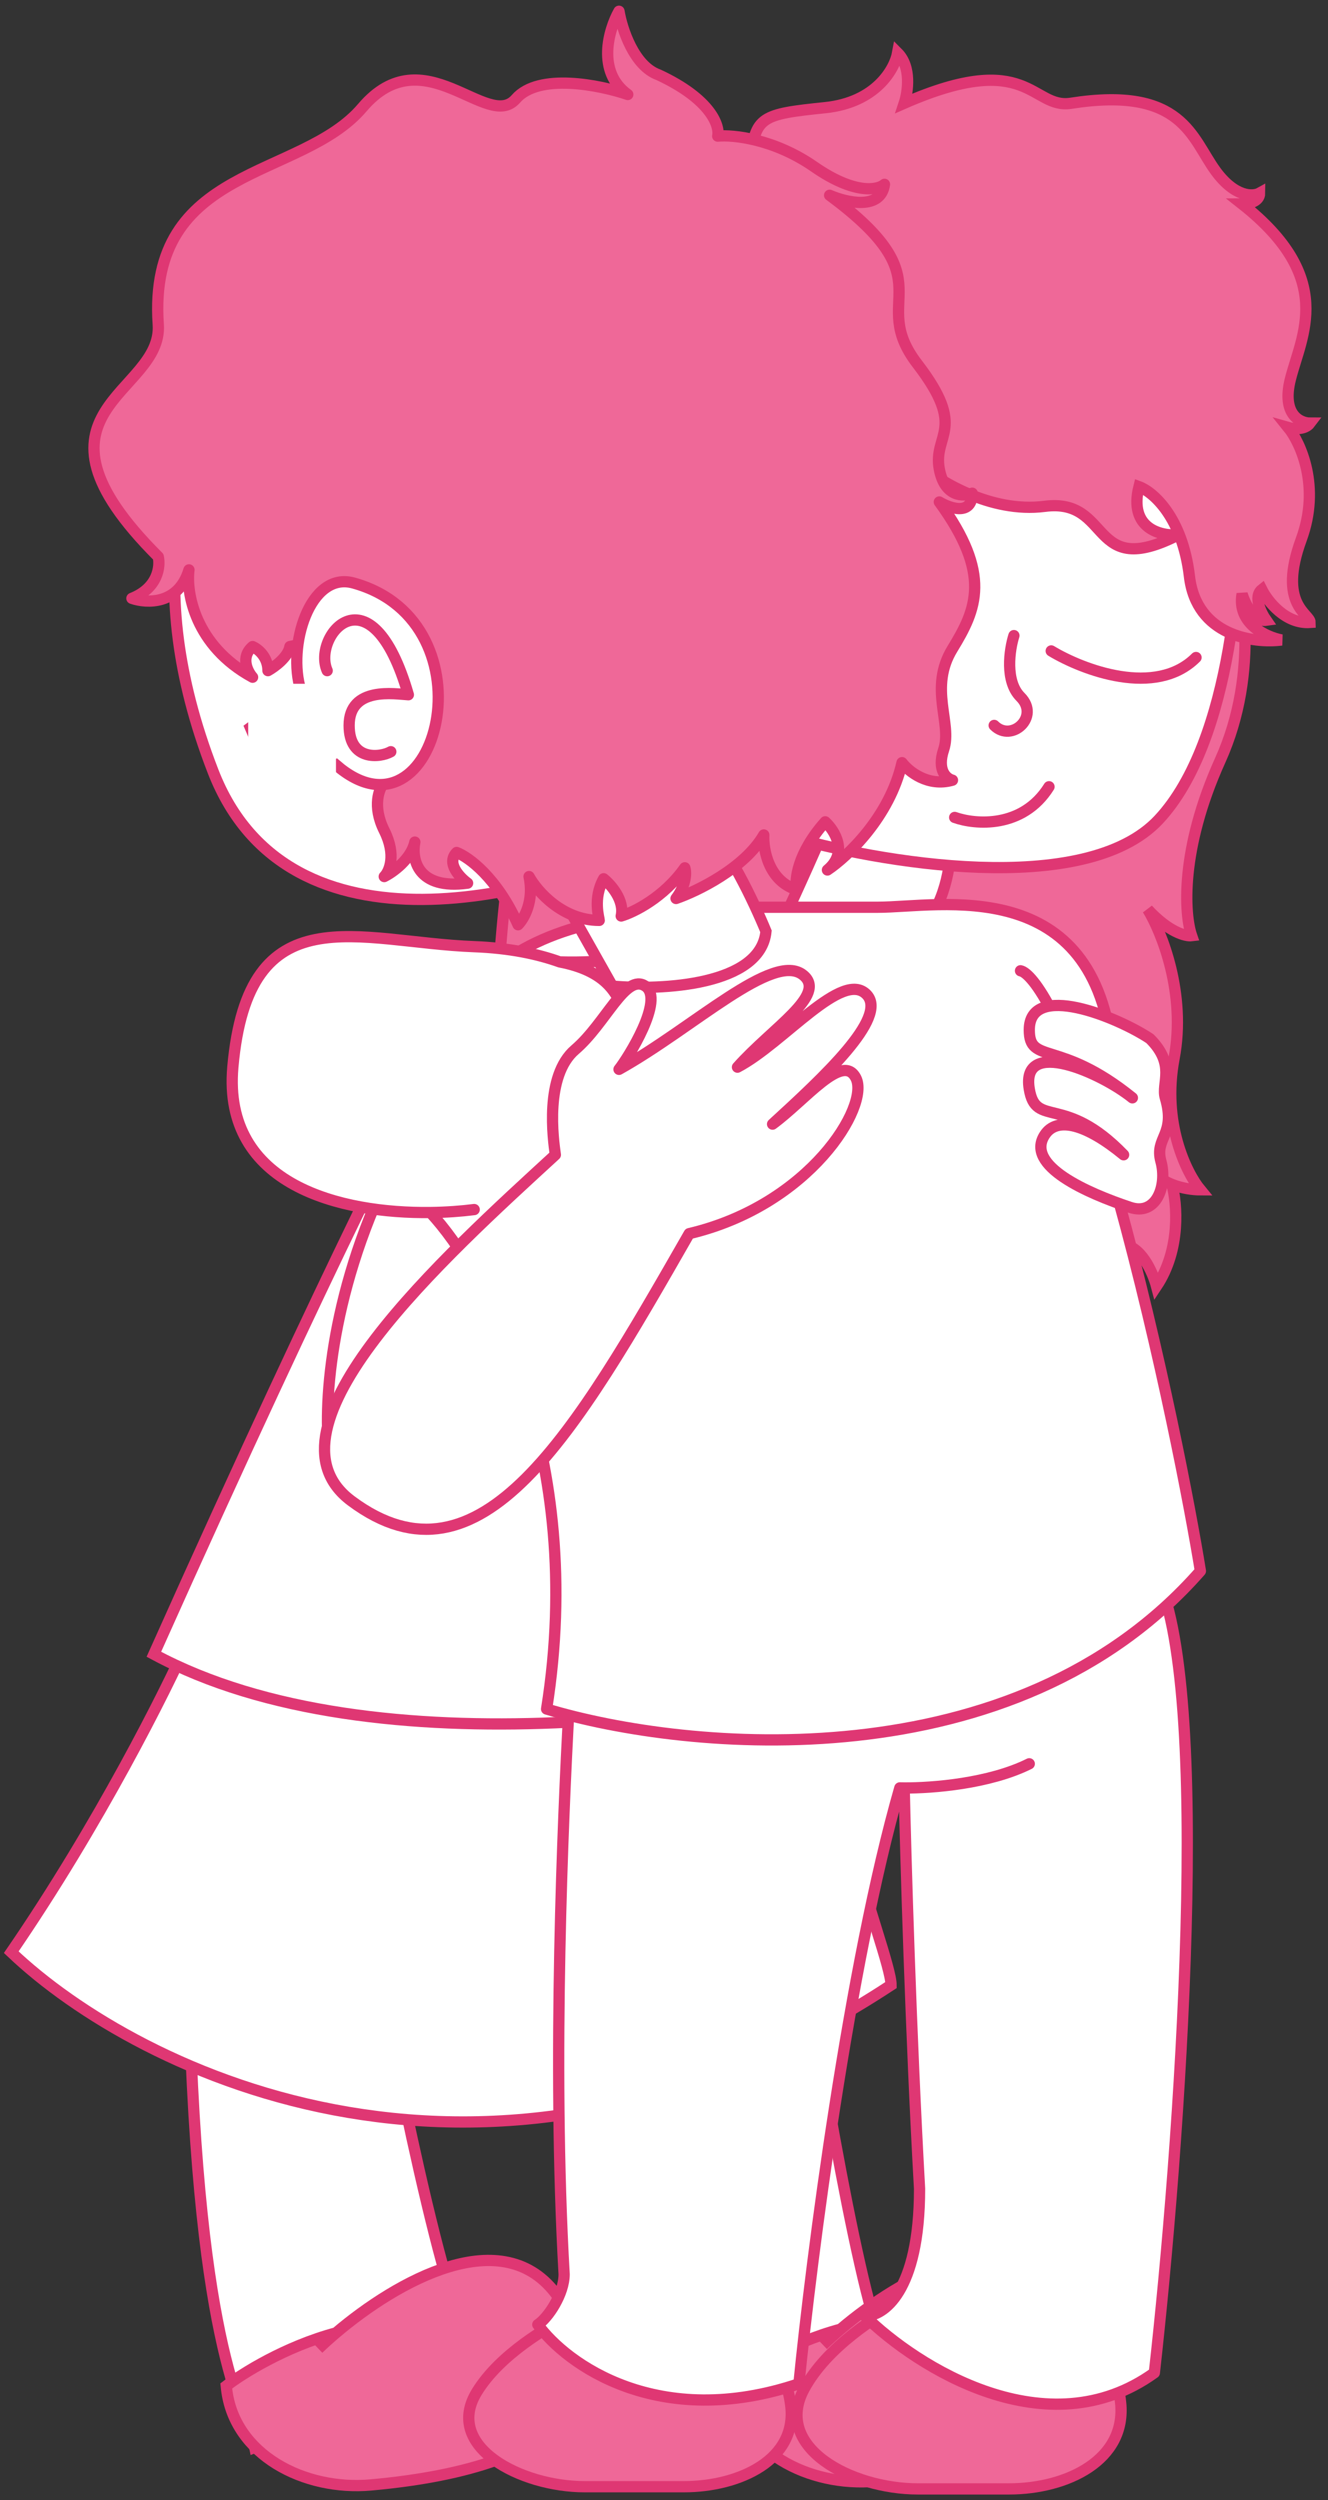 <svg width="118" height="222" viewBox="0 0 118 222" fill="none" xmlns="http://www.w3.org/2000/svg">
<rect x="0" y="0" width="118" height="222" fill="#333333" stroke="none"/>
<path d="M16.791 176.647C17.571 209.715 22.055 214.383 22.639 217.301L42.329 209.326C39.522 205.591 34.791 181.834 32.777 170.423L16.791 176.647Z" fill="white" stroke="#DF3773"/>
<path d="M57.535 176.673C58.19 209.878 61.955 214.565 62.446 217.495L78.98 209.487C76.622 205.737 72.65 181.882 70.958 170.423L57.535 176.673Z" fill="white" stroke="#DF3773"/>
<path d="M32.951 220.645C51.091 219.012 55.275 211.955 49.542 203.879C44.747 197.125 35.234 202.586 29.852 207.145C25.33 208.358 21.47 210.79 20.105 211.854C20.113 211.94 20.122 212.026 20.132 212.113C20.806 217.995 27.055 221.176 32.951 220.645Z" fill="#EF6898"/>
<path d="M28.293 208.548C28.759 208.101 29.283 207.628 29.852 207.145M29.852 207.145C35.234 202.586 44.747 197.125 49.542 203.879C55.275 211.955 51.091 219.012 32.951 220.645C27.055 221.176 20.806 217.995 20.132 212.113C20.122 212.026 20.113 211.94 20.105 211.854C21.47 210.79 25.33 208.358 29.852 207.145Z" stroke="#DF3773"/>
<path d="M77.79 220.313C95.929 218.68 100.114 211.623 94.38 203.547C89.585 196.792 80.072 202.254 74.691 206.813C70.168 208.025 66.308 210.457 64.943 211.522C64.951 211.608 64.96 211.694 64.97 211.781C65.644 217.663 71.893 220.843 77.79 220.313Z" fill="#EF6898"/>
<path d="M73.131 208.215C73.598 207.768 74.121 207.296 74.691 206.813M74.691 206.813C80.072 202.254 89.585 196.792 94.38 203.547C100.114 211.623 95.929 218.68 77.79 220.313C71.893 220.843 65.644 217.663 64.97 211.781C64.96 211.694 64.951 211.608 64.943 211.522C66.308 210.457 70.168 208.025 74.691 206.813Z" stroke="#DF3773"/>
<path d="M1 173.34C8.798 161.981 14.776 150.063 16.791 145.525C37.585 142.802 78.317 138.989 74.886 145.525C70.597 153.694 79.175 173.34 79.175 176.258C43.616 199.6 12.242 184.039 1 173.34Z" fill="white" stroke="#DF3773"/>
<path d="M72.936 85.614C72.936 84.68 76.705 73.684 78.59 68.302L49.737 58.241C45.155 69.491 43.987 86.079 44.084 94.951L72.936 85.614Z" fill="#EF6898"/>
<path d="M108.417 67.524C112.004 59.588 110.431 51.25 109.197 48.073L102.958 31.15L83.073 25.314C78.005 29.853 65.45 40.953 55.781 49.045C53.302 51.12 51.317 54.363 49.737 58.241L78.59 68.302C76.705 73.684 72.936 84.68 72.936 85.614L44.084 94.951C52.531 103.963 69.661 122.222 70.597 123.155C71.256 123.813 79.719 119.713 87.364 116.009C93.281 113.141 98.708 110.512 99.644 110.512C101.36 110.512 102.438 112.976 102.763 114.208C104.947 110.94 104.583 106.817 104.128 105.163C105.031 105.526 106.014 105.649 106.662 105.649C105.428 104.158 103.231 99.736 104.323 93.978C105.415 88.221 103.218 82.761 101.983 80.751C103.855 82.774 105.363 83.15 105.882 83.085C105.233 81.205 104.83 75.46 108.417 67.524Z" fill="#EF6898"/>
<path d="M101.983 102.926C102.229 104.069 103.13 104.763 104.128 105.163M104.128 105.163C105.031 105.526 106.014 105.649 106.662 105.649C105.428 104.158 103.231 99.736 104.323 93.978C105.415 88.221 103.218 82.761 101.983 80.751C103.855 82.774 105.363 83.15 105.882 83.085C105.233 81.205 104.83 75.46 108.417 67.524C112.004 59.588 110.431 51.25 109.197 48.073L102.958 31.15L83.073 25.314C78.005 29.853 65.45 40.953 55.781 49.045C53.302 51.12 51.317 54.363 49.737 58.241M104.128 105.163C104.583 106.817 104.947 110.94 102.763 114.208C102.438 112.976 101.36 110.512 99.644 110.512C98.708 110.512 93.281 113.141 87.364 116.009C79.719 119.713 71.256 123.813 70.597 123.155C69.661 122.222 52.531 103.963 44.084 94.951M44.084 94.951C43.987 86.079 45.155 69.491 49.737 58.241M44.084 94.951L72.936 85.614C72.936 84.68 76.705 73.684 78.59 68.302L49.737 58.241" stroke="#DF3773"/>
<path d="M13.672 146.886C33.322 157.468 66.828 152.138 80.539 148.053C82.424 126.268 94.419 82.424 77.42 81.335C56.17 79.973 42.134 80.362 37.455 96.507C37.455 96.507 30.047 110.317 13.672 146.886Z" fill="white" stroke="#DF3773"/>
<path d="M81.124 83.28C83.775 81.101 84.438 77.185 84.438 75.499C81.059 73.878 74.184 70.987 73.716 72.387C73.248 73.788 70.662 79.454 69.427 82.113C72.222 83.41 78.473 85.459 81.124 83.28Z" fill="white" stroke="#DF3773"/>
<path d="M34.726 103.898C29.112 115.258 28.748 125.36 29.268 128.991L33.556 129.769L47.983 116.153C45.903 107.335 40.341 92.539 34.726 103.898Z" fill="white" stroke="#DF3773"/>
<path d="M102.958 72.776C96.408 79.779 78.005 76.602 69.622 74.138L64.163 66.163L62.604 49.629L89.702 34.846L110.171 42.432C110.496 49.629 109.509 65.773 102.958 72.776Z" fill="white" stroke="#DF3773"/>
<path d="M93.406 57.798C96.2 59.484 102.685 61.961 106.273 58.382" stroke="#DF3773" stroke-linecap="round" stroke-linejoin="round"/>
<path d="M90.092 56.437C89.702 57.669 89.273 60.483 90.677 61.883C92.431 63.634 89.897 65.968 88.337 64.412" stroke="#DF3773" stroke-linecap="round" stroke-linejoin="round"/>
<path d="M84.828 72.582C86.648 73.23 90.871 73.593 93.211 69.858" stroke="#DF3773" stroke-linecap="round" stroke-linejoin="round"/>
<path d="M92.821 44.96C87.986 45.583 83.269 42.626 81.514 41.07L68.257 36.013C67.608 30.048 66.386 17.339 66.698 14.227C67.088 10.337 67.673 10.142 73.326 9.559C77.849 9.092 79.499 6.122 79.76 4.696C81.007 5.941 80.669 8.197 80.344 9.17C91.456 4.307 91.651 9.719 95.16 9.17C105.103 7.614 105.883 12.282 108.027 15.2C109.743 17.534 111.341 17.469 111.926 17.145C111.926 17.923 110.886 18.117 110.366 18.117C118.749 24.731 115.63 29.788 114.655 33.679C113.876 36.791 115.5 37.569 116.41 37.569C115.942 38.191 114.915 38.088 114.46 37.958C115.565 39.319 117.346 43.21 115.63 47.878C113.486 53.714 116.41 54.492 116.41 55.27C114.226 55.425 112.641 53.389 112.121 52.352C111.341 52.974 112.056 54.427 112.511 55.075C111.419 55.231 110.626 53.584 110.366 52.741C109.899 55.386 112.511 56.566 113.876 56.826C111.406 57.15 106.312 56.476 105.688 51.185C105.064 45.894 102.439 43.664 101.204 43.21C100.268 46.944 103.153 47.619 104.713 47.489C96.72 51.574 98.865 44.182 92.821 44.96Z" fill="#EF6898" stroke="#DF3773"/>
<path d="M42.371 212.385C44.432 209.028 48.709 206.57 50.907 205.435C55.326 204.333 65.021 203.451 68.452 208.742C69.517 210.384 70.058 212.024 70.256 213.55C70.888 218.415 65.679 220.802 60.773 220.802H51.948C46.263 220.802 39.398 217.23 42.371 212.385Z" fill="#EF6898" stroke="#DF3773"/>
<path d="M71.454 212.113C73.473 208.378 77.888 205.643 80.136 204.394C84.571 203.203 94.3 202.25 97.743 207.966C98.847 209.798 99.39 211.629 99.572 213.324C100.12 218.431 94.805 220.996 89.669 220.996H81.548C75.641 220.996 68.645 217.31 71.454 212.113Z" fill="#EF6898" stroke="#DF3773"/>
<path d="M50.127 201.934C49.035 182.949 50.062 161.021 50.517 152.333C65.658 143.969 97.266 129.691 102.569 139.495C107.871 149.298 104.778 191.041 102.569 210.687C93.055 217.534 81.449 210.168 76.835 205.63C78.46 205.695 81.709 203.529 81.709 194.348C80.929 180.498 80.474 164.851 80.344 158.758C80.206 158.757 80.076 158.755 79.954 158.752C75.432 174.468 72.091 200.572 70.987 211.66C58.51 215.861 50.322 209.909 47.788 206.408C48.698 205.824 50.127 203.685 50.127 201.934Z" fill="white"/>
<path d="M91.456 156.612C87.913 158.38 82.808 158.776 80.344 158.758M80.344 158.758C80.206 158.757 80.076 158.755 79.954 158.752C75.432 174.468 72.091 200.572 70.987 211.66C58.51 215.861 50.322 209.909 47.788 206.408C48.698 205.824 50.127 203.685 50.127 201.934C49.035 182.949 50.062 161.021 50.517 152.333C65.658 143.969 97.266 129.691 102.569 139.495C107.871 149.298 104.778 191.041 102.569 210.687C93.055 217.534 81.449 210.168 76.835 205.63C78.46 205.695 81.709 203.529 81.709 194.348C80.929 180.498 80.474 164.851 80.344 158.758Z" stroke="#DF3773" stroke-linecap="round" stroke-linejoin="round"/>
<path d="M20.69 94.756C22.054 79.195 31.802 83.669 42.134 84.058C45.275 84.176 47.784 84.71 49.737 85.412C57.85 85.626 60.92 83.538 66.893 80.557H78.005C83.463 80.557 97.384 77.444 98.864 93.784C100.031 106.66 99.695 107.632 99.368 106.481C103.154 120.224 105.791 134.09 106.662 139.495C90.131 158.324 61.044 155.51 48.568 151.749C52.155 129.185 43.174 112.957 38.235 107.663C30.356 107.756 19.764 105.31 20.69 94.756Z" fill="white"/>
<path d="M55.196 89.115C54.632 88.15 53.831 86.198 49.737 85.412M42.134 107.4C40.977 107.548 39.65 107.646 38.235 107.663M38.235 107.663C30.356 107.756 19.764 105.31 20.69 94.756C22.054 79.195 31.802 83.669 42.134 84.058C45.275 84.176 47.784 84.71 49.737 85.412M38.235 107.663C43.174 112.957 52.155 129.185 48.568 151.749C61.044 155.51 90.131 158.324 106.662 139.495C105.79 134.083 103.147 120.188 99.353 106.427M90.677 86.198C91.716 86.392 94.809 90.36 98.864 104.676C99.029 105.259 99.192 105.843 99.353 106.427M49.737 85.412C57.85 85.626 60.92 83.538 66.893 80.557C68.777 80.557 73.638 80.557 78.005 80.557C83.463 80.557 97.384 77.444 98.864 93.784C100.049 106.855 99.684 107.659 99.353 106.427" stroke="#DF3773" stroke-linecap="round" stroke-linejoin="round"/>
<path d="M54.416 87.559L49.152 78.222C52.986 76.277 61.083 72.659 62.799 73.749C64.514 74.838 67.023 80.168 68.062 82.696C67.594 87.52 58.77 87.948 54.416 87.559Z" fill="white" stroke="#DF3773"/>
<path d="M18.935 68.497C25.642 85.77 48.503 79.584 59.095 74.332L64.553 45.349L20.105 36.791C16.921 40.162 12.229 51.224 18.935 68.497Z" fill="white" stroke="#DF3773"/>
<path d="M58.51 6.641C63.189 8.819 63.968 11.18 63.774 12.087C65.138 11.958 68.764 12.321 72.351 14.811C75.938 17.3 78.005 16.885 78.59 16.367C78.278 18.701 75.211 17.988 73.716 17.339C84.243 25.12 77.03 26.482 81.514 32.317C85.998 38.152 82.879 38.541 83.463 41.654C83.931 44.143 85.608 44.117 86.388 43.793C86.388 45.816 84.438 45.155 83.463 44.571C88.142 50.99 86.778 54.103 84.633 57.604C82.489 61.105 84.633 64.217 83.853 66.552C83.23 68.419 84.113 69.145 84.633 69.275C82.45 69.897 80.734 68.497 80.149 67.719C79.058 72.543 75.276 76.083 73.521 77.25C75.392 75.694 74.171 73.749 73.326 72.971C70.831 75.772 70.597 78.158 70.792 79.001C68.296 78.222 67.802 75.434 67.868 74.138C66.152 77.094 61.954 79.13 60.069 79.779C61.005 78.534 60.979 77.444 60.849 77.055C58.978 79.701 56.3 81.01 55.196 81.335C55.508 79.934 54.286 78.547 53.636 78.028C52.661 79.779 53.246 81.529 53.246 81.724C49.971 81.724 47.723 79.13 47.008 77.833C47.476 80.012 46.553 81.594 46.033 82.113C44.162 77.911 41.614 76.083 40.575 75.694C39.639 76.627 40.835 77.898 41.549 78.417C37.075 79.033 36.557 76.273 36.86 74.77C36.524 76.302 34.913 77.448 34.141 77.833C34.596 77.38 35.233 75.927 34.141 73.749C33.05 71.57 33.686 69.988 34.141 69.469C35.389 57.954 29.073 56.631 25.759 57.409C25.603 58.343 24.394 59.225 23.809 59.549C23.809 58.304 22.899 57.604 22.444 57.409C21.353 58.343 21.989 59.614 22.444 60.133C17.298 57.332 16.531 52.611 16.791 50.601C15.855 53.714 13.022 53.584 11.722 53.13C14.062 52.196 14.257 50.277 14.062 49.434C1 36.402 14.489 35.04 14.062 28.816C13.087 14.616 26.733 15.978 32.192 9.559C37.65 3.14 43.304 11.698 45.838 8.781C47.866 6.446 53.311 7.549 55.781 8.392C52.973 6.369 54.091 2.621 55.001 1C55.261 2.556 56.327 5.863 58.51 6.641Z" fill="#EF6898" stroke="#DF3773" stroke-linecap="round" stroke-linejoin="round"/>
<path d="M31.412 51.768C27.513 50.691 25.498 57.409 26.733 61.3L22.249 64.606L24.589 70.053L29.852 67.913C38.82 75.694 44.084 55.27 31.412 51.768Z" fill="white" stroke="#DF3773"/>
<path d="M29.073 59.549C27.708 56.437 32.972 50.212 36.286 61.689C35.116 61.624 31.022 60.911 31.022 64.412C31.022 67.62 33.816 67.265 34.726 66.746" stroke="#DF3773" stroke-linecap="round" stroke-linejoin="round"/>
<rect x="22.055" y="60.716" width="7.798" height="10.115" fill="white"/>
<path d="M51.102 93.2C48.373 95.534 49.153 101.175 49.347 102.537C39.6 111.485 22.55 126.821 31.217 133.27C42.719 141.829 51.102 127.24 61.239 109.539C71.962 107.011 77.294 98.202 76.055 95.729C74.886 93.395 71.572 97.674 68.647 99.814C73.131 95.708 78.906 90.38 77.03 88.337C74.886 86.003 69.622 92.617 65.528 94.756C68.647 91.255 73.521 88.337 71.377 86.587C68.729 84.425 61.629 91.255 55.001 94.951C55.781 93.978 59.095 88.726 57.34 87.559C55.586 86.392 53.831 90.866 51.102 93.2Z" fill="white"/>
<path d="M92.821 100.786C93.913 99.092 96.525 99.814 99.839 102.537C94.576 97.09 92.041 100.203 91.457 96.701C90.677 92.033 97.89 95.275 100.619 97.48C94.117 92.228 91.457 94.562 91.457 91.45C91.457 87.115 99.254 90.282 102.179 92.228C104.518 94.562 103.158 96.172 103.543 97.48C104.518 100.786 102.569 100.981 103.153 103.12C103.738 105.26 102.764 107.983 100.424 107.205C96.611 105.937 91.067 103.509 92.821 100.786Z" fill="white"/>
<path d="M51.102 93.2C48.373 95.534 49.153 101.175 49.347 102.537C39.6 111.485 22.55 126.821 31.217 133.27C42.719 141.829 51.102 127.24 61.239 109.539C71.962 107.011 77.294 98.202 76.055 95.729C74.886 93.395 71.572 97.674 68.647 99.814C73.131 95.708 78.906 90.38 77.03 88.337C74.886 86.003 69.622 92.617 65.528 94.756C68.647 91.255 73.521 88.337 71.377 86.587C68.729 84.425 61.629 91.255 55.001 94.951C55.781 93.978 59.095 88.726 57.34 87.559C55.586 86.392 53.831 90.866 51.102 93.2Z" stroke="#DF3773" stroke-linecap="round" stroke-linejoin="round"/>
<path d="M92.821 100.786C93.913 99.092 96.525 99.814 99.839 102.537C94.576 97.09 92.041 100.203 91.457 96.701C90.677 92.033 97.89 95.275 100.619 97.48C94.117 92.228 91.457 94.562 91.457 91.45C91.457 87.115 99.254 90.282 102.179 92.228C104.518 94.562 103.158 96.172 103.543 97.48C104.518 100.786 102.569 100.981 103.153 103.12C103.738 105.26 102.764 107.983 100.424 107.205C96.611 105.937 91.067 103.509 92.821 100.786Z" stroke="#DF3773" stroke-linecap="round" stroke-linejoin="round"/>
</svg>
